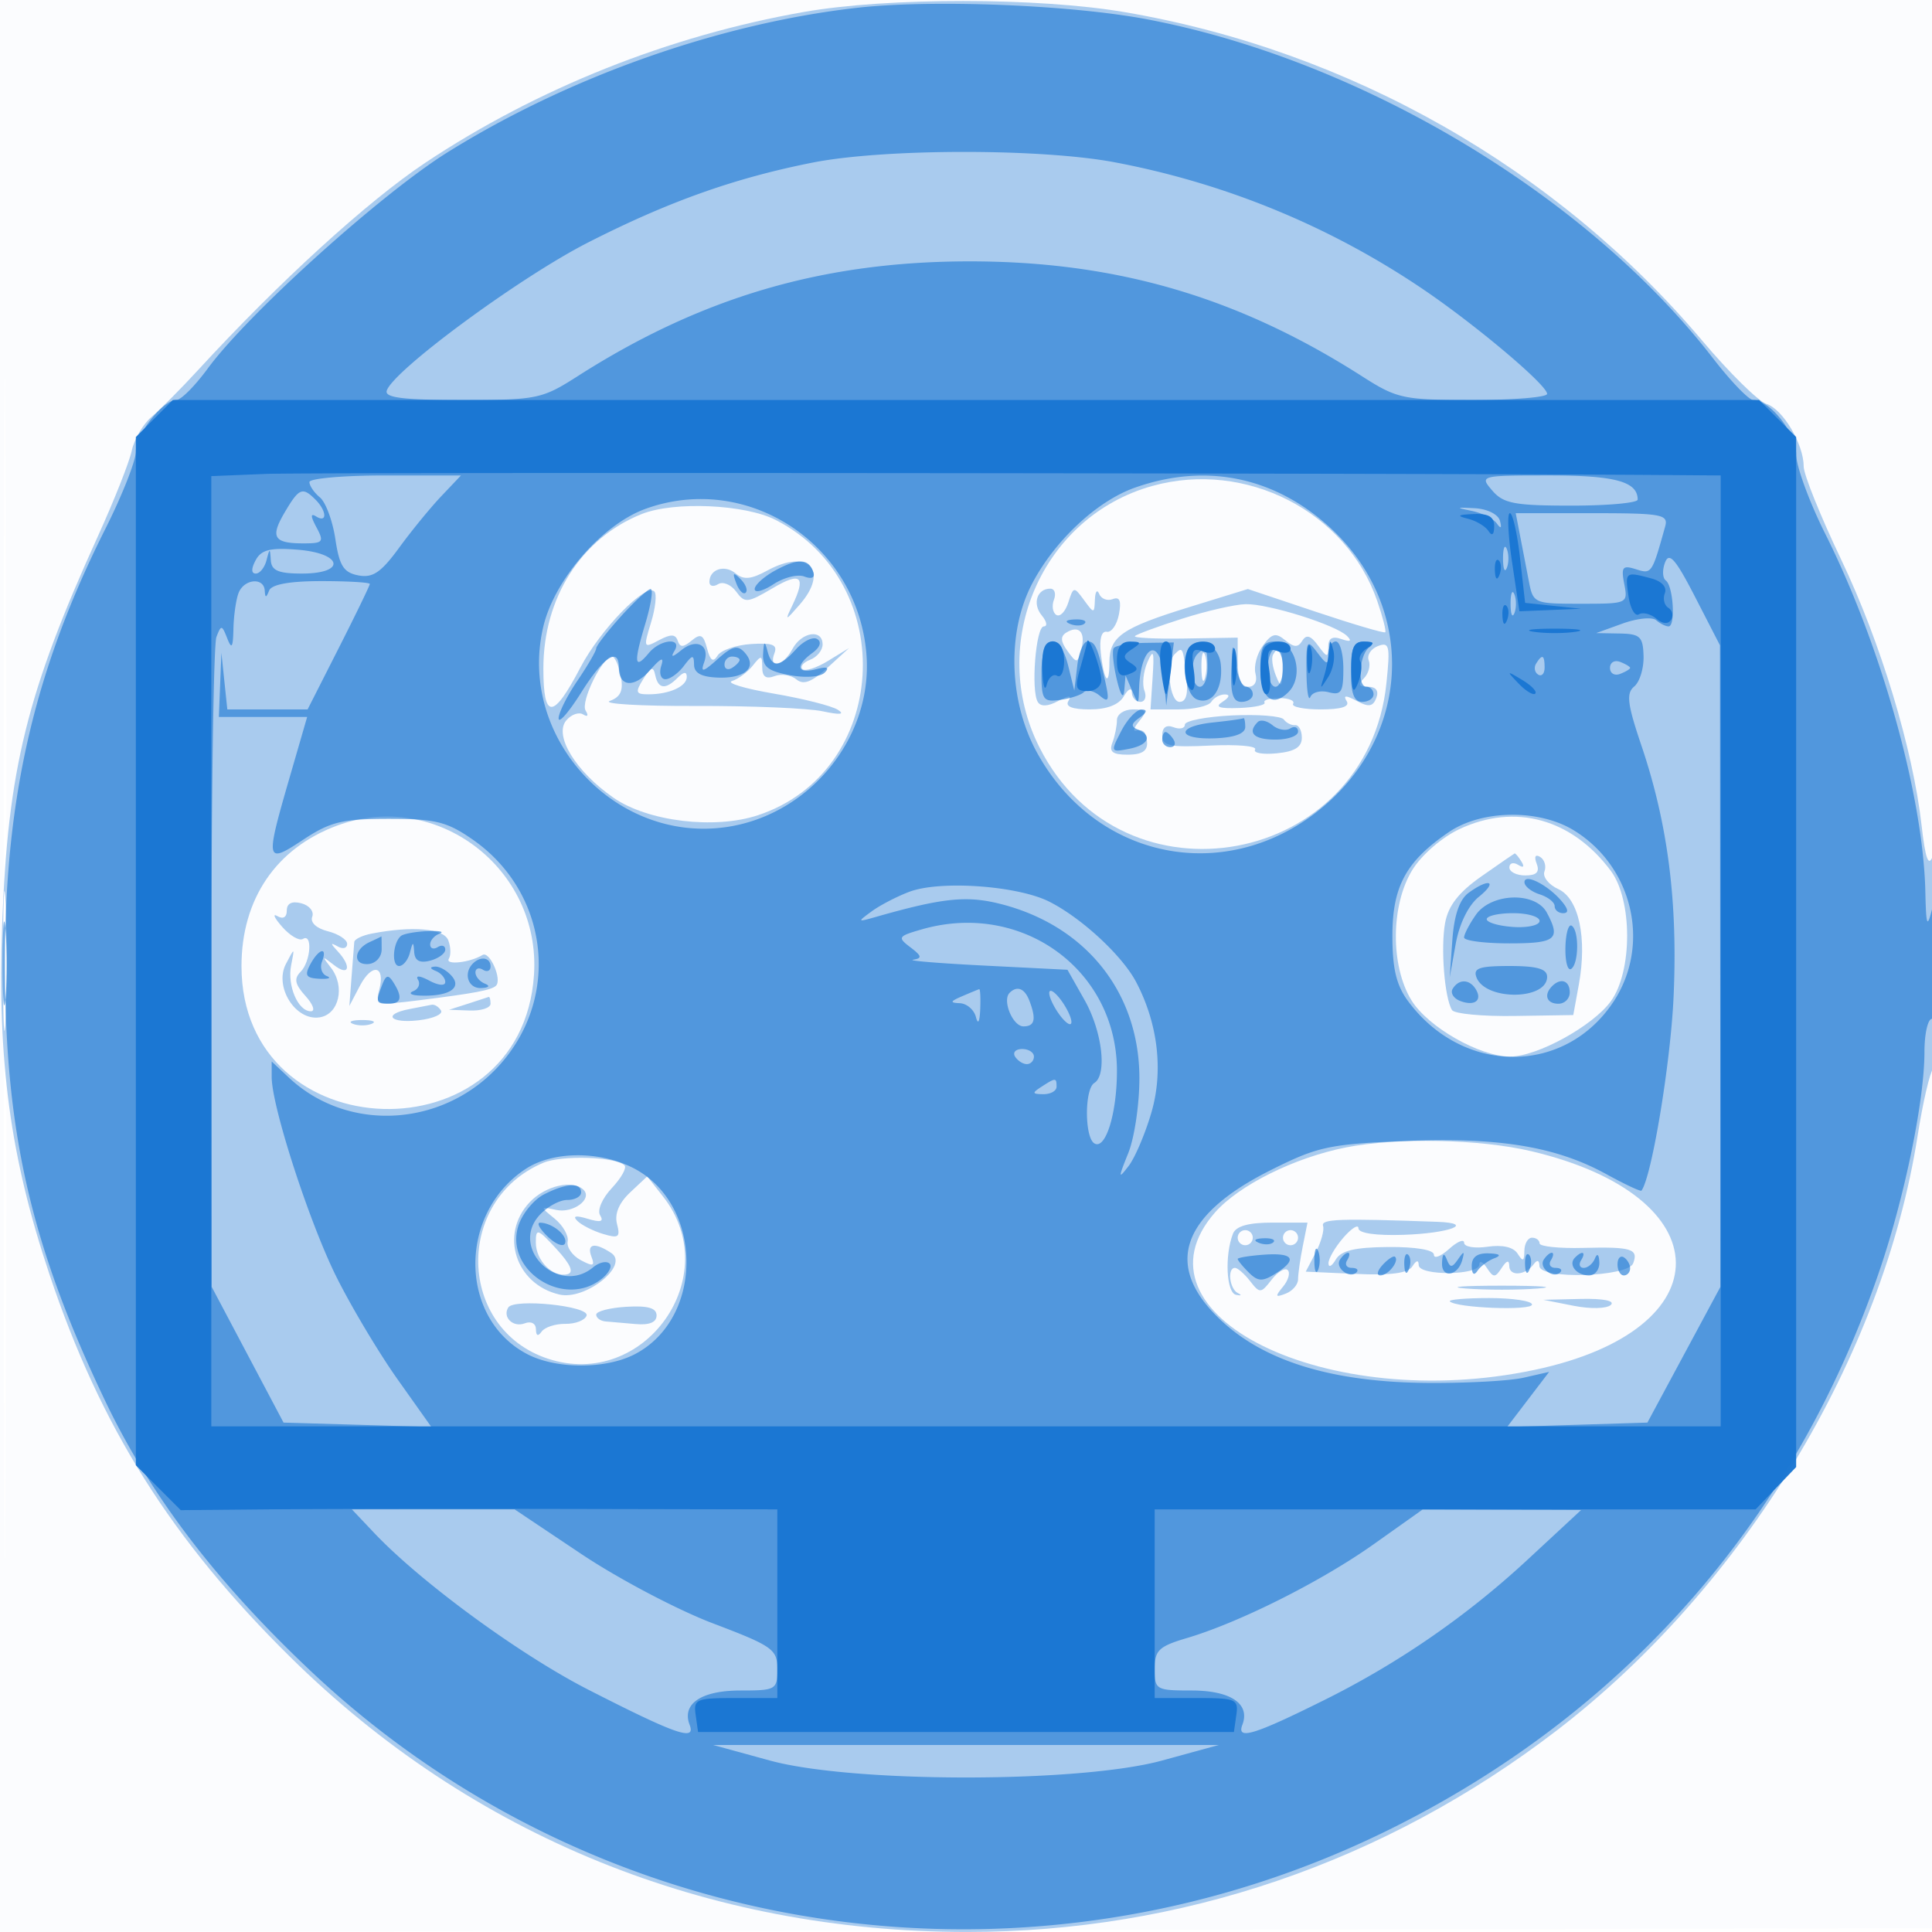 <svg xmlns="http://www.w3.org/2000/svg" width="256" height="256"><path fill-opacity=".016" d="M0 128.004v128.004l128.25-.254 128.25-.254.254-127.75L257.008 0H0v128.004m.485.496c0 70.4.119 99.053.265 63.672.146-35.38.146-92.98 0-128C.604 29.153.485 58.1.485 128.5" fill="#1976D2" fill-rule="evenodd"/><path fill-opacity=".362" d="M106.5 1.588C88.678 4.725 71.202 11.689 56.342 21.576 48.707 26.657 36.988 37.346 26.278 49c-2.275 2.475-5.057 5.276-6.182 6.225-1.125.948-2.313 2.973-2.64 4.5-.328 1.526-2.335 6.6-4.462 11.275C3.557 91.748 1.025 102.013.287 122.519c-.652 18.112 1.059 30.785 6.252 46.302 6.777 20.254 16.197 35.227 31.929 50.753 24.074 23.759 55.214 36.41 89.651 36.422 28.364.01 55.424-9.239 78.185-26.721 24.735-19 43.193-49.424 47.79-78.775.689-4.4 1.625-8.428 2.08-8.95.454-.522.794-7.497.756-15.5-.039-8.003-.419-13.658-.845-12.568-.559 1.433-.965.294-1.463-4.104-1.145-10.123-5.431-24.29-10.667-35.257C241.23 68.413 239 62.878 239 61.822c0-2.969-2.761-7.611-4.937-8.302-1.078-.342-4.9-4.106-8.494-8.365-19.268-22.834-46.667-38.428-76.495-43.54-11.475-1.966-31.486-1.979-42.574-.027m46.213 62.796c-14.681 4.065-21.948 20.907-14.963 34.68 11.041 21.77 43.453 15.747 45.96-8.54.512-4.959.388-5.499-1.125-4.918-.935.359-1.484 1.214-1.221 1.901.264.687-.025 1.754-.642 2.371-.829.829-.687 1.122.547 1.122 1.063 0 1.462.538 1.1 1.482-.444 1.157-1.011 1.245-2.59.4-1.463-.783-1.833-.778-1.341.018.453.732-.698 1.1-3.438 1.1-2.265 0-3.909-.338-3.655-.75.255-.412-.575-.75-1.845-.75s-2.145.265-1.945.589c.201.325-1.305.65-3.345.723-2.708.097-3.305-.126-2.21-.824.898-.573 1.022-.964.309-.973-.655-.008-1.469.435-1.809.985-.34.55-2.291 1-4.335 1h-3.718l.281-4.25c.231-3.49.107-3.847-.692-1.999-.535 1.238-.714 2.926-.397 3.75.316.825.077 1.499-.532 1.499s-1.121-.562-1.137-1.25c-.017-.694-.484-.471-1.05.5-.664 1.141-2.241 1.75-4.529 1.75-2.297 0-3.274-.38-2.829-1.1.493-.797.113-.797-1.381.003-1.327.71-2.276.752-2.667.119-.937-1.515-.261-10.022.795-10.022.515 0 .392-.655-.273-1.456-1.276-1.538-.636-3.544 1.13-3.544.576 0 .794.661.485 1.468-.31.807-.166 1.714.321 2.014.486.301 1.198-.444 1.583-1.654.674-2.125.747-2.136 2.072-.324 1.338 1.83 1.375 1.828 1.452-.063.043-1.067.297-1.404.565-.747.267.656 1.074.968 1.793.692.932-.358 1.169.223.826 2.019-.265 1.387-.99 2.426-1.612 2.308-.693-.131-.999.946-.793 2.787.428 3.817 1.142 4.623 1.142 1.289 0-3.449 1.647-4.589 10.647-7.366l7.7-2.375 8.966 3.003c4.931 1.652 9.087 2.879 9.237 2.727.149-.153-.33-2.021-1.064-4.151-4.087-11.857-17.394-18.67-29.773-15.243M85.03 68.113C77.023 71.308 72 79.195 72 88.572c0 6.826 1.285 6.793 4.909-.125 2.638-5.037 8.65-11.221 9.795-10.076.347.347.15 2.197-.437 4.112-1.03 3.356-.993 3.441 1.034 2.356 1.583-.848 2.201-.833 2.498.059.303.909.735.904 1.849-.021 1.186-.984 1.561-.793 2.041 1.043.428 1.634.808 1.894 1.392.949.442-.715 2.444-1.405 4.449-1.533 2.829-.181 3.52.091 3.089 1.215-.843 2.196 1.159 1.733 2.381-.551 1.221-2.281 4-2.702 4-.607 0 .766-.739 1.677-1.643 2.024-.904.346-1.368.905-1.031 1.242.336.337 1.863-.153 3.393-1.087l2.781-1.699-2.851 2.602c-2.096 1.914-3.187 2.323-4.123 1.547-.7-.581-2.005-.776-2.899-.432-1.131.434-1.627.076-1.627-1.174 0-1.613-.129-1.635-1.25-.222-.687.867-1.925 1.786-2.75 2.042-.825.256 1.662 1.007 5.526 1.668 3.864.66 7.689 1.627 8.5 2.147.976.626.291.693-2.026.198-1.925-.412-9.49-.729-16.811-.705-7.32.025-12.439-.277-11.373-.672 1.438-.531 1.81-1.38 1.444-3.294C81.989 88.16 81.466 87 81.099 87c-1.271 0-4.212 6.009-3.502 7.157.413.668.275.882-.329.509-.573-.354-1.58.005-2.239.799-1.662 2.002 1.26 6.77 6.281 10.25 4.526 3.136 13.369 4.206 19.109 2.312 17.344-5.724 18.855-30.671 2.371-39.124-4.062-2.083-13.472-2.502-17.76-.79m16.653 7.481c-2.155 1.178-3.143 1.269-4.206.387C96.013 74.766 94 75.424 94 77.118c0 .55.518.68 1.152.288.633-.391 1.706.048 2.385.975 1.146 1.567 1.49 1.536 4.848-.446 3.764-2.221 4.468-1.566 2.559 2.381-.969 2.003-.883 1.984 1.042-.229 3.926-4.514 1.112-7.453-4.303-4.493m54.982 6.378c-3.209 1.025-6.033 2.063-6.277 2.307-.243.243 2.72.39 6.585.326l7.027-.116v3.256c0 2.13.486 3.255 1.406 3.255.846 0 1.226-.698.952-1.75-.249-.963.194-2.633.986-3.712 1.187-1.618 1.706-1.741 2.959-.702 1.173.974 1.688.988 2.261.061.536-.868 1.115-.689 2.089.643 1.181 1.616 1.347 1.638 1.347.183 0-1.149.539-1.471 1.75-1.044 1.177.414 1.423.284.75-.399-1.446-1.467-10.414-4.289-13.428-4.226-1.415.029-5.198.892-8.407 1.918m-15.378 1.85c-.805.498-.756 1.184.176 2.458 1.218 1.666 1.322 1.652 1.82-.256.591-2.26-.303-3.247-1.996-2.202m14.38 2.845c-1.222 1.221-.711 6.333.632 6.333.896 0 1.173-1.086.891-3.5-.437-3.742-.499-3.857-1.523-2.833m3.528 1.833c.02 1.65.244 2.204.498 1.231.254-.973.237-2.323-.037-3-.274-.677-.481.119-.461 1.769m9.489-1.75c-.238.412-.072 1.65.371 2.75.702 1.746.813 1.651.875-.75.069-2.713-.399-3.464-1.246-2m-83.442 3.216c-1.1 1.777-1.015 2.034.668 2.034 2.784 0 5.09-1.045 5.09-2.307 0-.731-.397-.696-1.2.107-1.619 1.619-2.588 1.51-2.977-.334-.257-1.222-.578-1.12-1.581.5M148 95.418c0 .78-.273 2.13-.607 3-.458 1.193.034 1.582 2 1.582 2.386 0 3.025-.746 2.357-2.75-.137-.412-.664-.612-1.169-.444-.506.169-.338-.394.372-1.25 1.1-1.325.977-1.556-.831-1.556-1.167 0-2.122.638-2.122 1.418m15.25-.62c-3.437.163-6.25.712-6.25 1.218 0 .507-.675.662-1.5.346-.961-.369-1.5.019-1.5 1.08 0 1.402.986 1.609 6.41 1.348 3.526-.169 6.179.066 5.897.522-.282.457.996.686 2.84.509 2.404-.23 3.353-.816 3.353-2.071 0-.963-.4-1.712-.888-1.665-.489.047-1.164-.29-1.5-.75-.337-.459-3.424-.701-6.862-.537m-118.613 14.61C36.576 112.401 32 119.139 32 128.018c0 24.488 37.15 25.591 38.757 1.151.929-14.131-12.967-24.645-26.12-19.761m148.768.441c-2.327 1.088-5.026 3.42-6.25 5.401-2.88 4.659-2.934 12.753-.117 17.311 2.188 3.541 9.035 7.439 13.066 7.439 3.581 0 10.946-4.044 13.337-7.323 2.885-3.957 2.884-13.426-.003-17.292-5.151-6.9-12.673-8.978-20.033-5.536M.4 127.5c.001 8.25.156 11.492.344 7.204.188-4.287.187-11.037-.002-15-.19-3.962-.343-.454-.342 7.796m195.888-11.373c-3.002 2.105-4.382 3.877-4.803 6.164-.606 3.297-.08 9.938.915 11.548.308.497 4.049.85 8.313.783l7.754-.122.731-4c1.134-6.208.012-11.447-2.718-12.691-1.277-.582-2.102-1.631-1.833-2.332.269-.701.014-1.569-.567-1.928-.643-.397-.824-.045-.462.899.423 1.1-.018 1.552-1.511 1.552-1.159 0-2.107-.477-2.107-1.059s.52-.738 1.155-.346c.715.443.883.275.44-.44-.392-.635-.799-1.116-.904-1.069-.105.048-2.087 1.416-4.403 3.041M38 120.653c0 .895-.486 1.181-1.25.734-.687-.402-.402.236.634 1.418 1.036 1.181 2.273 1.907 2.75 1.612 1.31-.809 1.038 3.011-.31 4.359-.902.902-.749 1.649.655 3.2 1.007 1.113 1.327 2.024.711 2.024-1.698 0-3.147-3.376-2.613-6.088.474-2.405.472-2.406-.688-.196-1.587 3.022 1.236 7.549 4.424 7.095 2.617-.372 3.473-4.113 1.514-6.616-1.193-1.524-1.151-1.557.423-.323 2.003 1.571 2.378.205.5-1.819-1-1.077-1-1.205 0-.641.688.388 1.25.238 1.25-.334 0-.572-1.152-1.329-2.56-1.682-1.514-.38-2.359-1.165-2.069-1.921.27-.703-.378-1.505-1.44-1.783-1.259-.329-1.931.005-1.931.961m11.25 3.053c-1.237.238-2.277.739-2.309 1.114-.032.374-.192 2.434-.355 4.577l-.296 3.897 1.403-2.677c1.6-3.054 3.4-2.69 2.561.518-.537 2.056-.345 2.107 5.309 1.4 7.288-.91 9.581-1.345 10.164-1.928.831-.832-.854-4.647-1.795-4.065-1.631 1.008-5.004 1.383-4.455.496.291-.472.255-1.573-.081-2.448-.602-1.569-4.726-1.928-10.146-.884M62 133l-2.5.801 2.75.099c1.513.055 2.75-.35 2.75-.9s-.112-.955-.25-.9c-.138.055-1.375.46-2.75.9m-7.75.706c-3.618.697-2.585 1.932 1.242 1.485 1.921-.224 3.244-.809 2.941-1.299-.303-.491-.862-.831-1.242-.756-.38.075-1.704.331-2.941.57m-7.5 1.956c.688.278 1.813.278 2.5 0 .688-.277.125-.504-1.25-.504s-1.937.227-1.25.504m131.594 16.379c-6.838 1.353-14.168 4.995-17.351 8.62-11.902 13.555 14.796 26.692 42.371 20.85 25.136-5.326 24.862-23.003-.451-28.97-6.862-1.617-17.795-1.84-24.569-.5m-106.343 2.031c-11.802 4.948-11.41 21.998.597 25.96 12.805 4.226 23.563-10.93 15.255-21.492l-2.094-2.662-2.268 2.13c-1.477 1.388-2.081 2.843-1.733 4.175.462 1.765.207 1.945-1.862 1.318-1.318-.399-2.846-1.176-3.396-1.726-.667-.666-.208-.76 1.375-.28 1.704.516 2.169.385 1.645-.462-.411-.665.265-2.239 1.546-3.603 1.251-1.332 2.011-2.687 1.687-3.01-1.148-1.149-8.292-1.379-10.752-.348m-1.827 5.242c-3.992 4.25-1.867 10.847 3.935 12.216 3.45.814 9.323-3.871 6.891-5.497-2.186-1.461-3.299-1.254-2.629.49.479 1.249.222 1.33-1.425.448-1.105-.592-1.883-1.702-1.728-2.468.155-.765-.618-2.125-1.718-3.022-1.98-1.613-1.978-1.625.213-1.158 2.232.474 4.832-1.444 3.612-2.665-1.403-1.403-5.076-.552-7.151 1.656m105.138 3.121c.185.557-.255 2.149-.978 3.539l-1.315 2.526 6.651.299c4.64.209 6.9-.093 7.475-1 .521-.821.83-.882.84-.164.019 1.45 8.009 1.376 8.03-.074.009-.584.459-.386 1 .439.876 1.333 1.094 1.333 1.97 0 .658-1.003.989-1.086 1-.25.017 1.42 2.143 1.257 3.25-.25.454-.619.74-.521.75.255.022 1.799 11.716 1.467 12.414-.352.739-1.925-.204-2.216-6.649-2.05-3.163.081-5.75-.191-5.75-.603s-.45-.75-1-.75-1.007.787-1.015 1.75c-.012 1.386-.198 1.463-.89.37-.555-.877-2.006-1.213-3.984-.923-1.711.251-3.111.015-3.111-.525s-.9-.167-2 .828-2 1.332-2 .749c0-.636-2.415-1.042-6.029-1.014-4.449.034-6.276.468-6.97 1.656-.517.885-.954 1.115-.971.512-.016-.603.87-2.135 1.97-3.403 1.1-1.268 2-1.829 2-1.245 0 .65 2.302.985 5.953.866 6.156-.201 9.621-1.54 4.464-1.726-12.954-.467-15.412-.379-15.105.54m-11.944 1.049c-1.116 2.908-.87 7.803.407 8.084.701.155.814.053.25-.226-1.111-.551-1.432-3.342-.385-3.342.352 0 1.252.787 2 1.75 1.288 1.658 1.438 1.649 2.85-.177.819-1.06 1.783-1.633 2.142-1.274s.075 1.349-.631 2.2c-1.081 1.303-1.025 1.447.358.917.902-.347 1.641-1.201 1.641-1.898 0-.697.281-2.674.625-4.393l.625-3.125h-4.656c-3.194 0-4.836.466-5.226 1.484M71 164.642c0 2.412 2.278 4.684 4.202 4.191.869-.223.389-1.32-1.452-3.318-2.524-2.739-2.75-2.811-2.75-.873m93-.642c0 .55.45 1 1 1s1-.45 1-1-.45-1-1-1-1 .45-1 1m6 0c0 .55.45 1 1 1s1-.45 1-1-.45-1-1-1-1 .45-1 1m24.25 6.735c2.613.206 6.887.206 9.5 0 2.613-.206.475-.375-4.75-.375s-7.363.169-4.75.375M67.345 173.25c-.799 1.294.653 2.688 2.187 2.099.844-.323 1.475.014 1.483.794.01.87.279.978.75.302.404-.581 1.827-1.043 3.161-1.028 1.334.015 2.594-.478 2.8-1.095.423-1.268-9.619-2.305-10.381-1.072m124.769-.803c.876.876 10.886 1.255 10.886.412 0-.473-2.55-.859-5.667-.859-3.116 0-5.465.201-5.219.447m16.386.574c2.246.444 4.417.394 4.95-.115.573-.547-1.014-.86-4-.791l-4.95.115 4 .791M79 174.196c0 .442.563.849 1.25.903.688.055 2.487.21 4 .346 1.796.161 2.75-.235 2.75-1.14 0-.99-1.144-1.319-4-1.15-2.2.13-4 .598-4 1.041" fill="#1976D2" fill-rule="evenodd"/><path fill-opacity=".613" d="M113.519 1.04c-18.14 2.059-38.092 9.098-54.167 19.109-8.821 5.494-26.513 21.444-31.852 28.717-1.65 2.248-3.484 4.097-4.076 4.11-1.856.041-5.424 4.553-5.424 6.861 0 1.214-1.816 5.819-4.035 10.232C4.659 88.579.717 105.439.656 127c-.065 22.707 3.332 37.732 13.232 58.522 5.965 12.528 14.588 23.89 27.147 35.766 38.593 36.497 96.171 44.77 143.965 20.686 30.886-15.565 53.045-41.093 64.139-73.892 3.279-9.692 5.861-22.334 5.861-28.692 0-2.415.45-4.39 1-4.39.599 0 .953-3.504.882-8.75-.084-6.167-.344-7.865-.882-5.75-.648 2.545-.781 2.19-.882-2.343-.281-12.695-5.859-32.652-13.244-47.385-2.131-4.25-3.874-9.009-3.874-10.575 0-2.795-3.482-7.197-5.693-7.197-.585 0-2.992-2.499-5.348-5.553-16.602-21.52-46.666-39.52-74.974-44.89C141.856.635 123.472-.089 113.519 1.04m-5.894 20.514c-10.333 2.053-19.076 5.166-29.697 10.575-9.03 4.598-25.777 16.919-26.681 19.629-.312.936 2.146 1.242 9.974 1.242 9.949 0 10.596-.133 15.333-3.161 16.402-10.482 32.542-15.207 51.946-15.207 19.404 0 35.544 4.725 51.946 15.207 4.689 2.997 5.455 3.161 14.75 3.161 5.392 0 9.804-.364 9.804-.809 0-1.169-9.503-9.179-16.5-13.908-12.291-8.307-26.108-13.993-40.75-16.771-9.81-1.861-30.658-1.839-40.125.042M41 63.878c0 .482.626 1.397 1.391 2.032s1.686 3.116 2.045 5.514c.534 3.558 1.094 4.444 3.048 4.818 1.902.363 3.006-.383 5.386-3.642 1.645-2.255 4.166-5.337 5.602-6.85L61.081 63H51.04c-5.522 0-10.04.395-10.04.878m109.353.75c-5.004 1.774-10.58 6.981-13.574 12.678-3.382 6.433-3.117 15.622.646 22.448 8.103 14.695 26.131 17.744 38.605 6.529 11.231-10.098 11.231-26.468 0-36.566-7.336-6.596-16.374-8.387-25.677-5.089m47.379.372c1.471 1.718 2.95 2 10.49 2 4.828 0 8.778-.36 8.778-.8 0-2.385-2.976-3.2-11.69-3.2-9.195 0-9.273.021-7.578 2m-159.99 2.86c-1.966 3.328-1.484 4.14 2.46 4.14 2.613 0 2.767-.189 1.733-2.121-.797-1.49-.808-1.918-.035-1.441 1.478.914 1.404-.734-.1-2.238-1.721-1.721-2.17-1.537-4.058 1.66m47.758-.424c-5.714 2.08-12.003 9.325-13.496 15.546-3.51 14.633 9.47 28.824 24.328 26.595 11.057-1.658 19.379-11.994 18.471-22.944-1.209-14.578-15.777-24.122-29.303-19.197m109.5.256c1.375.28 2.872 1.027 3.326 1.659.552.768.693.652.423-.351-.227-.846-1.677-1.569-3.326-1.659-2.517-.136-2.576-.088-.423.351M201.421 71l1.158 6c.571 2.953.677 3 6.862 3 6.233 0 6.278-.02 5.783-2.611-.434-2.269-.23-2.526 1.558-1.958 2.078.659 2.109.614 3.865-5.681.441-1.584-.476-1.75-9.659-1.75h-10.147l.58 3M33.874 74.236c-.598 1.117-.592 1.764.017 1.764.53 0 1.168-.787 1.42-1.75.435-1.667.463-1.667.573 0C35.974 75.606 36.901 76 40 76c5.923 0 5.421-2.686-.591-3.164-3.608-.287-4.793.013-5.535 1.4M199.158 74c0 1.375.227 1.938.504 1.25.278-.687.278-1.812 0-2.5-.277-.687-.504-.125-.504 1.25m21.471.525c-.383.998-.338 2.076.1 2.395.992.723 1.314 6.08.365 6.08-.382 0-1.122-.369-1.644-.82-.522-.452-2.525-.252-4.45.443l-3.5 1.264 3.098.057c2.727.049 3.108.407 3.181 2.991.046 1.614-.511 3.428-1.238 4.031-1.082.898-.909 2.315.96 7.838 3.517 10.397 4.842 20.833 4.248 33.457-.414 8.779-2.9 23.71-4.246 25.504-.109.145-2.18-.825-4.601-2.155-6.708-3.687-14.246-4.935-26.706-4.422-10.107.417-11.611.743-17.866 3.883-12.127 6.088-14.232 12.921-6.216 20.178 5.793 5.245 14.683 7.888 26.886 7.995 5.225.045 11.023-.265 12.884-.69l3.384-.772-2.783 3.649-2.783 3.648 9.294-.29 9.294-.289 4.841-9 4.841-9-.035-42.5-.034-42.5-3.289-6.395c-2.583-5.022-3.438-6.005-3.985-4.58M102.75 75.574c-1.513.82-2.75 1.936-2.75 2.481 0 .545 1.122.256 2.492-.642 1.371-.898 3.209-1.358 4.084-1.022.981.376 1.439.155 1.195-.578-.603-1.81-1.998-1.876-5.021-.239m-5.186 1.719c.376.986.935 1.541 1.243 1.233.308-.307.001-1.114-.683-1.793-.988-.98-1.102-.865-.56.56m-65.957 1.289c-.334.87-.639 3.007-.677 4.75-.056 2.497-.23 2.76-.825 1.241-.701-1.788-.804-1.8-1.43-.168-.371.967-.665 20.734-.653 43.927l.021 42.168 4.763 9 4.764 9 9.792.287 9.792.287-4.46-6.287c-2.453-3.458-6.085-9.532-8.071-13.499C41.02 162.091 36 146.619 36 142.714v-2.063l2.264 2.127c8.076 7.587 21.226 6.517 28.511-2.321 7.526-9.131 5.628-22.441-4.169-29.23-3.389-2.349-4.927-2.727-11.094-2.727-6.144 0-7.75.392-11.335 2.764-4.977 3.294-5.049 2.973-1.827-8.151L40.7 95H29l.168-4.25.168-4.25.392 3.75.393 3.75H40.76l4.12-8.12c2.266-4.466 4.12-8.291 4.12-8.5 0-.209-2.888-.38-6.417-.38-4.197 0-6.591.432-6.921 1.25-.403 1-.52 1-.583 0-.113-1.795-2.753-1.543-3.472.332m50.643 3.124C80.463 83.684 79 85.58 79 85.919c0 .339-1.125 2.272-2.5 4.296-1.375 2.023-2.491 4.265-2.481 4.982.01.717 1.361-.835 3.002-3.447C79.987 87.026 82 85.689 82 88.441c0 2.577 2.009 2.765 4.112.385 1.508-1.707 1.908-1.86 1.503-.576-.304.963-.053 1.75.556 1.75.61 0 1.706-.787 2.437-1.75 1.156-1.523 1.333-1.543 1.36-.152.022 1.108 1.022 1.626 3.26 1.689 3.605.103 5.17-1.429 3.423-3.347-.916-1.006-1.643-.823-3.561.898-1.933 1.734-2.288 1.822-1.794.444.828-2.307-.987-3.276-3.032-1.618-1.175.953-1.432.977-.897.086 1.091-1.816-1.85-1.577-3.387.274-1.922 2.316-2.046 1.347-.491-3.821.778-2.586 1.099-4.678.713-4.648-.386.03-2.165 1.673-3.952 3.651M200.158 80c0 1.375.227 1.938.504 1.25.278-.687.278-1.812 0-2.5-.277-.687-.504-.125-.504 1.25m-58.345 2.683c.721.289 1.584.253 1.916-.079.332-.332-.258-.568-1.312-.525-1.165.048-1.402.285-.604.604m-36.334 3.341c-2.206 2.436-3.197 2.496-3.79.226-.361-1.383-.481-1.302-.573.389-.092 1.7.628 2.278 3.514 2.819 2.085.392 4.062.25 4.644-.332.685-.685.319-.832-1.13-.453-2.549.666-2.807-.467-.493-2.16 1.003-.733 1.252-1.455.634-1.837-.56-.346-1.823.261-2.806 1.348M138 89.034c0 3.709.198 4.008 2.462 3.705 1.354-.182 2.775-.643 3.158-1.026s1.328-.171 2.101.47c1.17.972 1.297.678.758-1.758-1.036-4.689-1.359-5.425-2.384-5.425-.533 0-1.143 1.463-1.356 3.25l-.388 3.25-.801-3.25c-1.168-4.744-3.55-4.218-3.55.784m9.566-3.141c-.223.361-.038 2.22.412 4.132.489 2.078.887 2.671.99 1.475l.173-2 .859 2c.832 1.936.862 1.931.93-.168.191-5.902 2.79-7.157 3.277-1.582l.327 3.75.503-4.184.503-4.184-3.784.052c-2.081.029-3.967.348-4.19.709m10.135-.261c-1.363 1.363-.716 6.425.9 7.045 2.014.773 3.496-1.417 3.158-4.668-.251-2.413-2.629-3.806-4.058-2.377m5.459 3.118c-.12 3.182.217 4.25 1.34 4.25.825 0 1.5-.45 1.5-1s-.421-1-.937-1c-.515 0-1.118-1.463-1.34-3.25-.349-2.817-.424-2.684-.563 1m3.84-.309c0 4.044 1.57 5.418 3.726 3.262 2.116-2.117.922-6.703-1.745-6.703-1.591 0-1.981.678-1.981 3.441m6.111.559c.026 2.475.258 3.985.516 3.356s1.347-.914 2.421-.633c1.67.437 1.952-.012 1.952-3.106 0-1.99-.45-3.617-1-3.617s-1 .761-1 1.691c0 1.475-.188 1.443-1.468-.25-1.36-1.798-1.465-1.608-1.421 2.559M179 89c0 2.889.417 4 1.5 4 .825 0 1.5-.45 1.5-1s-.422-1-.938-1c-1.256 0-.935-4.306.39-5.235.618-.433.33-.741-.702-.75-1.378-.012-1.75.836-1.75 3.985m-20.333-2.333C157.629 87.704 157.883 91 159 91c.55 0 1-1.125 1-2.5 0-2.618-.231-2.936-1.333-1.833M168 88.5c0 1.375.45 2.5 1 2.5s1-1.125 1-2.5-.45-2.5-1-2.5-1 1.125-1 2.5m-72-.441c0 .582.45.781 1 .441s1-.816 1-1.059S97.55 87 97 87s-1 .477-1 1.059m107.543-.128c-.317.512-.193 1.167.274 1.456.467.289.85-.13.85-.931 0-1.686-.316-1.833-1.124-.525m9.79.569c0 .72.6 1.079 1.334.798.733-.282 1.333-.641 1.333-.798 0-.157-.6-.516-1.333-.798-.734-.281-1.334.078-1.334.798m-64.756 8.352c-1.442 2.787-1.42 2.841.974 2.383 2.638-.504 3.22-1.755 1.199-2.576-.941-.381-.879-.769.25-1.568.977-.691 1.073-1.066.276-1.076-.674-.008-1.888 1.268-2.699 2.837m12.173-1.124c-5.024.526-4.813 2.299.25 2.101 2.593-.102 4-.627 4-1.493 0-.735-.113-1.26-.25-1.168-.137.093-1.937.345-4 .56m5.908-.053C165.233 97.1 166.139 98 169 98c1.65 0 3-.477 3-1.059s-.47-.769-1.044-.414c-.574.355-1.628.16-2.342-.432-.714-.593-1.594-.782-1.956-.42M154 98c0 .55.477 1 1.059 1s.781-.45.441-1-.816-1-1.059-1-.441.45-.441 1m37.99 12.25c-5.678 3.865-7.49 7.19-7.49 13.75 0 4.373.529 6.568 2.092 8.677 7.251 9.786 20.739 9.824 27.19.077 4.986-7.535 2.619-17.871-5.2-22.704-4.635-2.864-12.225-2.772-16.592.2m10.01 6.647c0 .533.9 1.254 2 1.603s2 1.054 2 1.567c0 .513.505.933 1.122.933.758 0 .704-.505-.167-1.555-1.779-2.143-4.955-3.776-4.955-2.548m-81.5 1.267c-1.65.62-3.9 1.789-5 2.596-1.921 1.41-1.901 1.44.5.754 9.004-2.57 12.159-2.887 16.771-1.685 11.184 2.916 18.164 11.716 18.206 22.953.012 3.455-.65 7.955-1.472 10-1.351 3.359-1.347 3.525.044 1.718.846-1.1 2.209-4.304 3.028-7.12 1.593-5.478.86-11.739-2.019-17.232-1.84-3.512-7.23-8.506-11.513-10.668-4.214-2.126-14.457-2.853-18.545-1.316m74.09.147c-1.195.874-1.91 2.958-2.145 6.25l-.352 4.939.792-4.41c.482-2.682 1.682-5.131 3.064-6.25 2.574-2.084 1.394-2.543-1.359-.529M.355 127.5c-.003 4.95.166 7.101.376 4.78.209-2.321.212-6.371.005-9-.206-2.629-.378-.73-.381 4.22m195.202-6.277c-.856 1.222-1.557 2.572-1.557 3 0 .427 2.7.777 6 .777 6.18 0 6.848-.547 4.965-4.066-1.506-2.814-7.361-2.634-9.408.289m1.443.573c0 .437 1.575.901 3.5 1.031 1.925.13 3.5-.228 3.5-.796 0-.567-1.575-1.031-3.5-1.031s-3.5.358-3.5.796m-74.862 1.352c-3.155.908-3.248 1.054-1.5 2.378 1.505 1.14 1.575 1.454.362 1.64-.825.126 3.437.478 9.472.782l10.972.552 2.261 4c2.35 4.156 3.03 9.928 1.295 11-1.301.804-1.299 7.197.002 8.001 1.483.917 2.998-3.937 2.998-9.606 0-13.407-12.622-22.557-25.862-18.747m85.289 2.401c-.04 1.843.297 3.121.75 2.842 1.029-.637 1.086-5.112.073-5.733-.412-.252-.783 1.048-.823 2.891M53.158 124c-1.096.833-1.314 4-.275 4 .534 0 1.176-.787 1.428-1.75.398-1.523.472-1.535.573-.094.08 1.145.734 1.495 2.116 1.134 1.1-.288 2-.947 2-1.466 0-.518-.45-.664-1-.324s-1 .179-1-.358c0-.536.563-1.181 1.25-1.432.688-.251-.029-.401-1.592-.333-1.563.067-3.138.348-3.5.623m-4.158.82c-2.147.973-2.286 3.077-.193 2.92.984-.075 1.764-.93 1.764-1.937 0-.991-.016-1.771-.035-1.733-.02.039-.711.376-1.536.75m-7.889 2.973c-.782 1.46-.556 1.812 1.215 1.898 1.196.058 1.637-.103.98-.358-.656-.254-.946-1.108-.643-1.898.788-2.052-.41-1.776-1.552.358m21.556-.126c-1.31 1.309-.636 3.332 1.083 3.254 1.045-.047 1.247-.282.5-.583-.687-.278-1.25-.944-1.25-1.48 0-.537.45-.698 1-.358.55.34 1 .141 1-.441 0-1.187-1.317-1.409-2.333-.392m-4.917.995c.688.278 1.25.933 1.25 1.457 0 .544-.907.466-2.121-.184-1.242-.664-1.861-.714-1.493-.12.344.558.061 1.242-.63 1.521-.691.278-.28.542.912.585 3.731.136 5.55-.954 4.235-2.538-.631-.761-1.655-1.347-2.275-1.304-.709.05-.663.266.122.583m137.892.847c1.19 3.103 9.358 3.036 9.358-.076 0-1.052-1.323-1.433-4.969-1.433-4.018 0-4.858.289-4.389 1.509m-145.003.989c-.893 2.327-.832 2.502.861 2.502 1.683 0 1.873-.863.624-2.834-.675-1.064-.975-.997-1.485.332m141.857.509c-.343.554.1 1.285.984 1.624 1.914.734 2.981-.075 2.061-1.564-.83-1.344-2.235-1.371-3.045-.06m13.171-.34c-1.151 1.15-.729 2.333.833 2.333.825 0 1.5-.675 1.5-1.5 0-1.562-1.183-1.984-2.333-.833M127.5 132c-1.61.692-1.673.873-.323.93.922.038 1.882.857 2.134 1.82.281 1.077.502.692.573-1 .064-1.512.003-2.718-.134-2.68-.137.039-1.15.457-2.25.93m6.275-.442c-1.002 1.002.424 4.442 1.842 4.442 1.503 0 1.72-.958.776-3.418-.622-1.621-1.628-2.014-2.618-1.024m5.257.001c-.018.582.629 1.932 1.436 3 .808 1.067 1.483 1.465 1.5.882.018-.582-.629-1.932-1.436-3-.808-1.067-1.483-1.465-1.5-.882M134.5 140c.34.55 1.041 1 1.559 1s.941-.45.941-1-.702-1-1.559-1-1.281.45-.941 1m3.5 4c-1.282.828-1.246.972.25.985.963.008 1.75-.435 1.75-.985 0-1.22-.113-1.22-2 0m-68.359 10.898c-8.986 5.924-8.836 19.847.265 24.553 3.835 1.983 10.353 1.983 14.188 0 9.395-4.858 9.078-20.295-.511-24.845-4.519-2.144-10.435-2.02-13.942.292m2.438 3.367c-1.332.679-2.847 2.519-3.368 4.089-1.927 5.807 5.732 10.971 10.787 7.272 1.1-.804 1.673-1.788 1.275-2.187-.399-.398-1.383-.177-2.188.491-4.575 3.796-11.081-2.515-7.112-6.9 1.01-1.116 2.667-2.03 3.682-2.03 1.015 0 1.845-.45 1.845-1 0-1.344-1.976-1.238-4.921.265m.496 5.59c1.059 1.02 2.092 1.418 2.297.884.384-1.002-1.667-2.697-3.297-2.724-.509-.008-.059.82 1 1.84m94.238.828c.721.289 1.584.253 1.916-.079.332-.332-.258-.568-1.312-.525-1.165.048-1.402.285-.604.604m7.345 2.317c0 1.375.227 1.938.504 1.25.278-.687.278-1.812 0-2.5-.277-.687-.504-.125-.504 1.25m-10.156-.179c-.001.177.656.979 1.459 1.783 1.206 1.206 1.818 1.239 3.5.188 3.021-1.886 2.483-2.822-1.459-2.541-1.924.137-3.499.394-3.5.57m13.541.11c-.665 1.076 1.292 2.567 2.19 1.669.33-.33.049-.6-.625-.6s-.948-.45-.608-1c.34-.55.393-1 .118-1s-.759.419-1.075.931m5.668.67c-.71.769-.849 1.399-.309 1.399 1.038 0 2.541-1.902 1.948-2.466-.192-.183-.93.297-1.639 1.067m2.868-.018c.048 1.165.285 1.402.604.605.289-.722.253-1.585-.079-1.917-.332-.332-.568.258-.525 1.312m5-.25c-.09 2.098 2.098 1.775 2.685-.395.321-1.189.223-1.202-.567-.075-.806 1.151-1.039 1.151-1.497 0-.365-.917-.568-.763-.621.47m3.936.417c.01 1.079.297 1.328.75.65.404-.605 1.41-1.357 2.235-1.671 1.002-.382.753-.597-.75-.65-1.512-.053-2.245.495-2.235 1.671m7.064-.167c.048 1.165.285 1.402.604.605.289-.722.253-1.585-.079-1.917-.332-.332-.568.258-.525 1.312m2.464-.652c-.665 1.076 1.292 2.567 2.19 1.669.33-.33.049-.6-.625-.6s-.948-.45-.608-1c.34-.55.393-1 .118-1s-.759.419-1.075.931m4.151-.292c-.933.934.194 2.361 1.865 2.361.793 0 1.405-.787 1.362-1.75-.047-1.045-.282-1.247-.583-.5-.278.688-.944 1.25-1.48 1.25-.537 0-.698-.45-.358-1 .691-1.118.179-1.346-.806-.361m5.639.905c0 .801.375 1.456.834 1.456.458 0 .833-.423.833-.941s-.375-1.173-.833-1.456c-.459-.283-.834.14-.834.941m-164.77 35.557c6.221 6.57 19.337 16.17 28.437 20.815 11.642 5.942 14.226 6.837 13.382 4.637-1.071-2.792 1.537-4.553 6.74-4.553 4.687 0 4.878-.111 4.878-2.828 0-2.63-.598-3.055-8.545-6.074-4.7-1.785-12.532-5.913-17.405-9.172L68.191 200H46.626l2.937 3.101M182 204.633c-6.924 4.912-17.769 10.356-24.75 12.424-3.708 1.099-4.25 1.622-4.25 4.101 0 2.734.185 2.842 4.878 2.842 5.203 0 7.811 1.761 6.74 4.553-.788 2.055 1.55 1.345 10.882-3.3a114.488 114.488 0 0 0 27-18.668l7-6.492-10.5-.036-10.5-.035-6.5 4.611m-80 28.643c10.949 3.002 41.051 3.002 52 0l7.5-2.056h-67l7.5 2.056" fill="#1976D2" fill-rule="evenodd"/><path fill-opacity=".968" d="M20.455 55.455 18 57.909v136.245l2.975 2.975 2.975 2.975 11.775-.107c6.476-.059 24.262-.083 39.525-.052L103 200v25h-5.57c-5.203 0-5.548.148-5.25 2.25l.32 2.25h71l.32-2.25c.298-2.102-.047-2.25-5.25-2.25H153v-25h79.626l2.687-2.805 2.687-2.804V57.909l-2.455-2.454L233.091 53H22.909l-2.454 2.455m14.795 7.339-7.25.294V189h200V63l-6.75-.051c-34.373-.261-180.381-.383-186-.155m159.25 5.938c1.1.275 2.331 1.01 2.735 1.634.466.72.74.495.75-.616.011-1.274-.733-1.718-2.735-1.634-2.108.089-2.283.233-.75.616m5.859 5.768.972 6.5 4.084-.168 4.085-.168-3.707-.39-3.707-.39-.672-5.942c-.37-3.268-.977-5.942-1.349-5.942-.373 0-.24 2.925.294 6.5m-2.28 1.083c.048 1.165.285 1.402.604.605.289-.722.253-1.585-.079-1.917-.332-.332-.568.258-.525 1.312m17.706 3.407c.242 1.644.858 2.73 1.371 2.414.512-.317 1.547-.066 2.299.558.865.719 1.589.776 1.972.156a1.151 1.151 0 0 0-.367-1.581c-.535-.331-.742-1.202-.46-1.938.307-.799-.413-1.584-1.793-1.954-3.445-.922-3.496-.883-3.022 2.345m-16.706 2.593c.048 1.165.285 1.402.604.605.289-.722.253-1.585-.079-1.917-.332-.332-.568.258-.525 1.312m4.171 2.133c1.512.229 3.988.229 5.5 0s.275-.416-2.75-.416-4.262.187-2.75.416m-65.134 5.034c.064 2.063.323 2.957.576 1.988.253-.969.875-1.505 1.384-1.191.508.314.924-.581.924-1.988 0-1.608-.557-2.559-1.5-2.559-1.087 0-1.468 1.032-1.384 3.75m5.954-3.743c-.038.278-.461 1.869-.939 3.535-.746 2.602-.605 3.029 1 3.029 1.045 0 1.838-.677 1.799-1.535-.07-1.524-1.725-6-1.86-5.029m3.93 2.462c0 1.841.402 2.314 1.584 1.86 1.277-.49 1.325-.774.25-1.468-1.092-.705-1.062-1.04.166-1.846 1.284-.843 1.248-.987-.25-1-1.198-.01-1.75.763-1.75 2.454m5.81 1.031c.225 1.925.535 3.5.69 3.5.155 0 .465-1.575.69-3.5.248-2.124-.024-3.5-.69-3.5-.666 0-.938 1.376-.69 3.5m3.857-2.833c-.942.941-.83 5.114.152 5.721.451.279.614-.892.363-2.6-.376-2.563-.169-2.997 1.181-2.479.9.346 1.637.192 1.637-.34 0-1.1-2.325-1.311-3.333-.302m5.585 2.833c.011 2.2.216 2.982.455 1.738.239-1.244.23-3.044-.02-4s-.446.062-.435 2.262m4.415-2.833c-.96.959-.824 6.333.16 6.333.455 0 .618-1.422.363-3.16-.384-2.613-.181-3.051 1.173-2.531.9.346 1.637.192 1.637-.34 0-1.1-2.325-1.311-3.333-.302m5.528 1.833c.02 1.65.244 2.204.498 1.231.254-.973.237-2.323-.037-3-.274-.677-.481.119-.461 1.769m2.921-1.332c-.064.918-.375 2.493-.692 3.5-.545 1.736-.515 1.739.568.051.628-.98.939-2.555.691-3.5-.406-1.549-.462-1.554-.567-.051m2.954 2.582c.055 2.922.248 3.308.875 1.75.443-1.1.578-2.388.302-2.862-.277-.474.117-1.254.875-1.734 1.09-.691 1.012-.877-.372-.889-1.371-.012-1.735.798-1.68 3.735m22.156 1.829c.95.991 1.942 1.587 2.205 1.324.263-.263-.514-1.074-1.726-1.803-2.107-1.265-2.128-1.243-.479.479" fill="#1976D2" fill-rule="evenodd"/></svg>